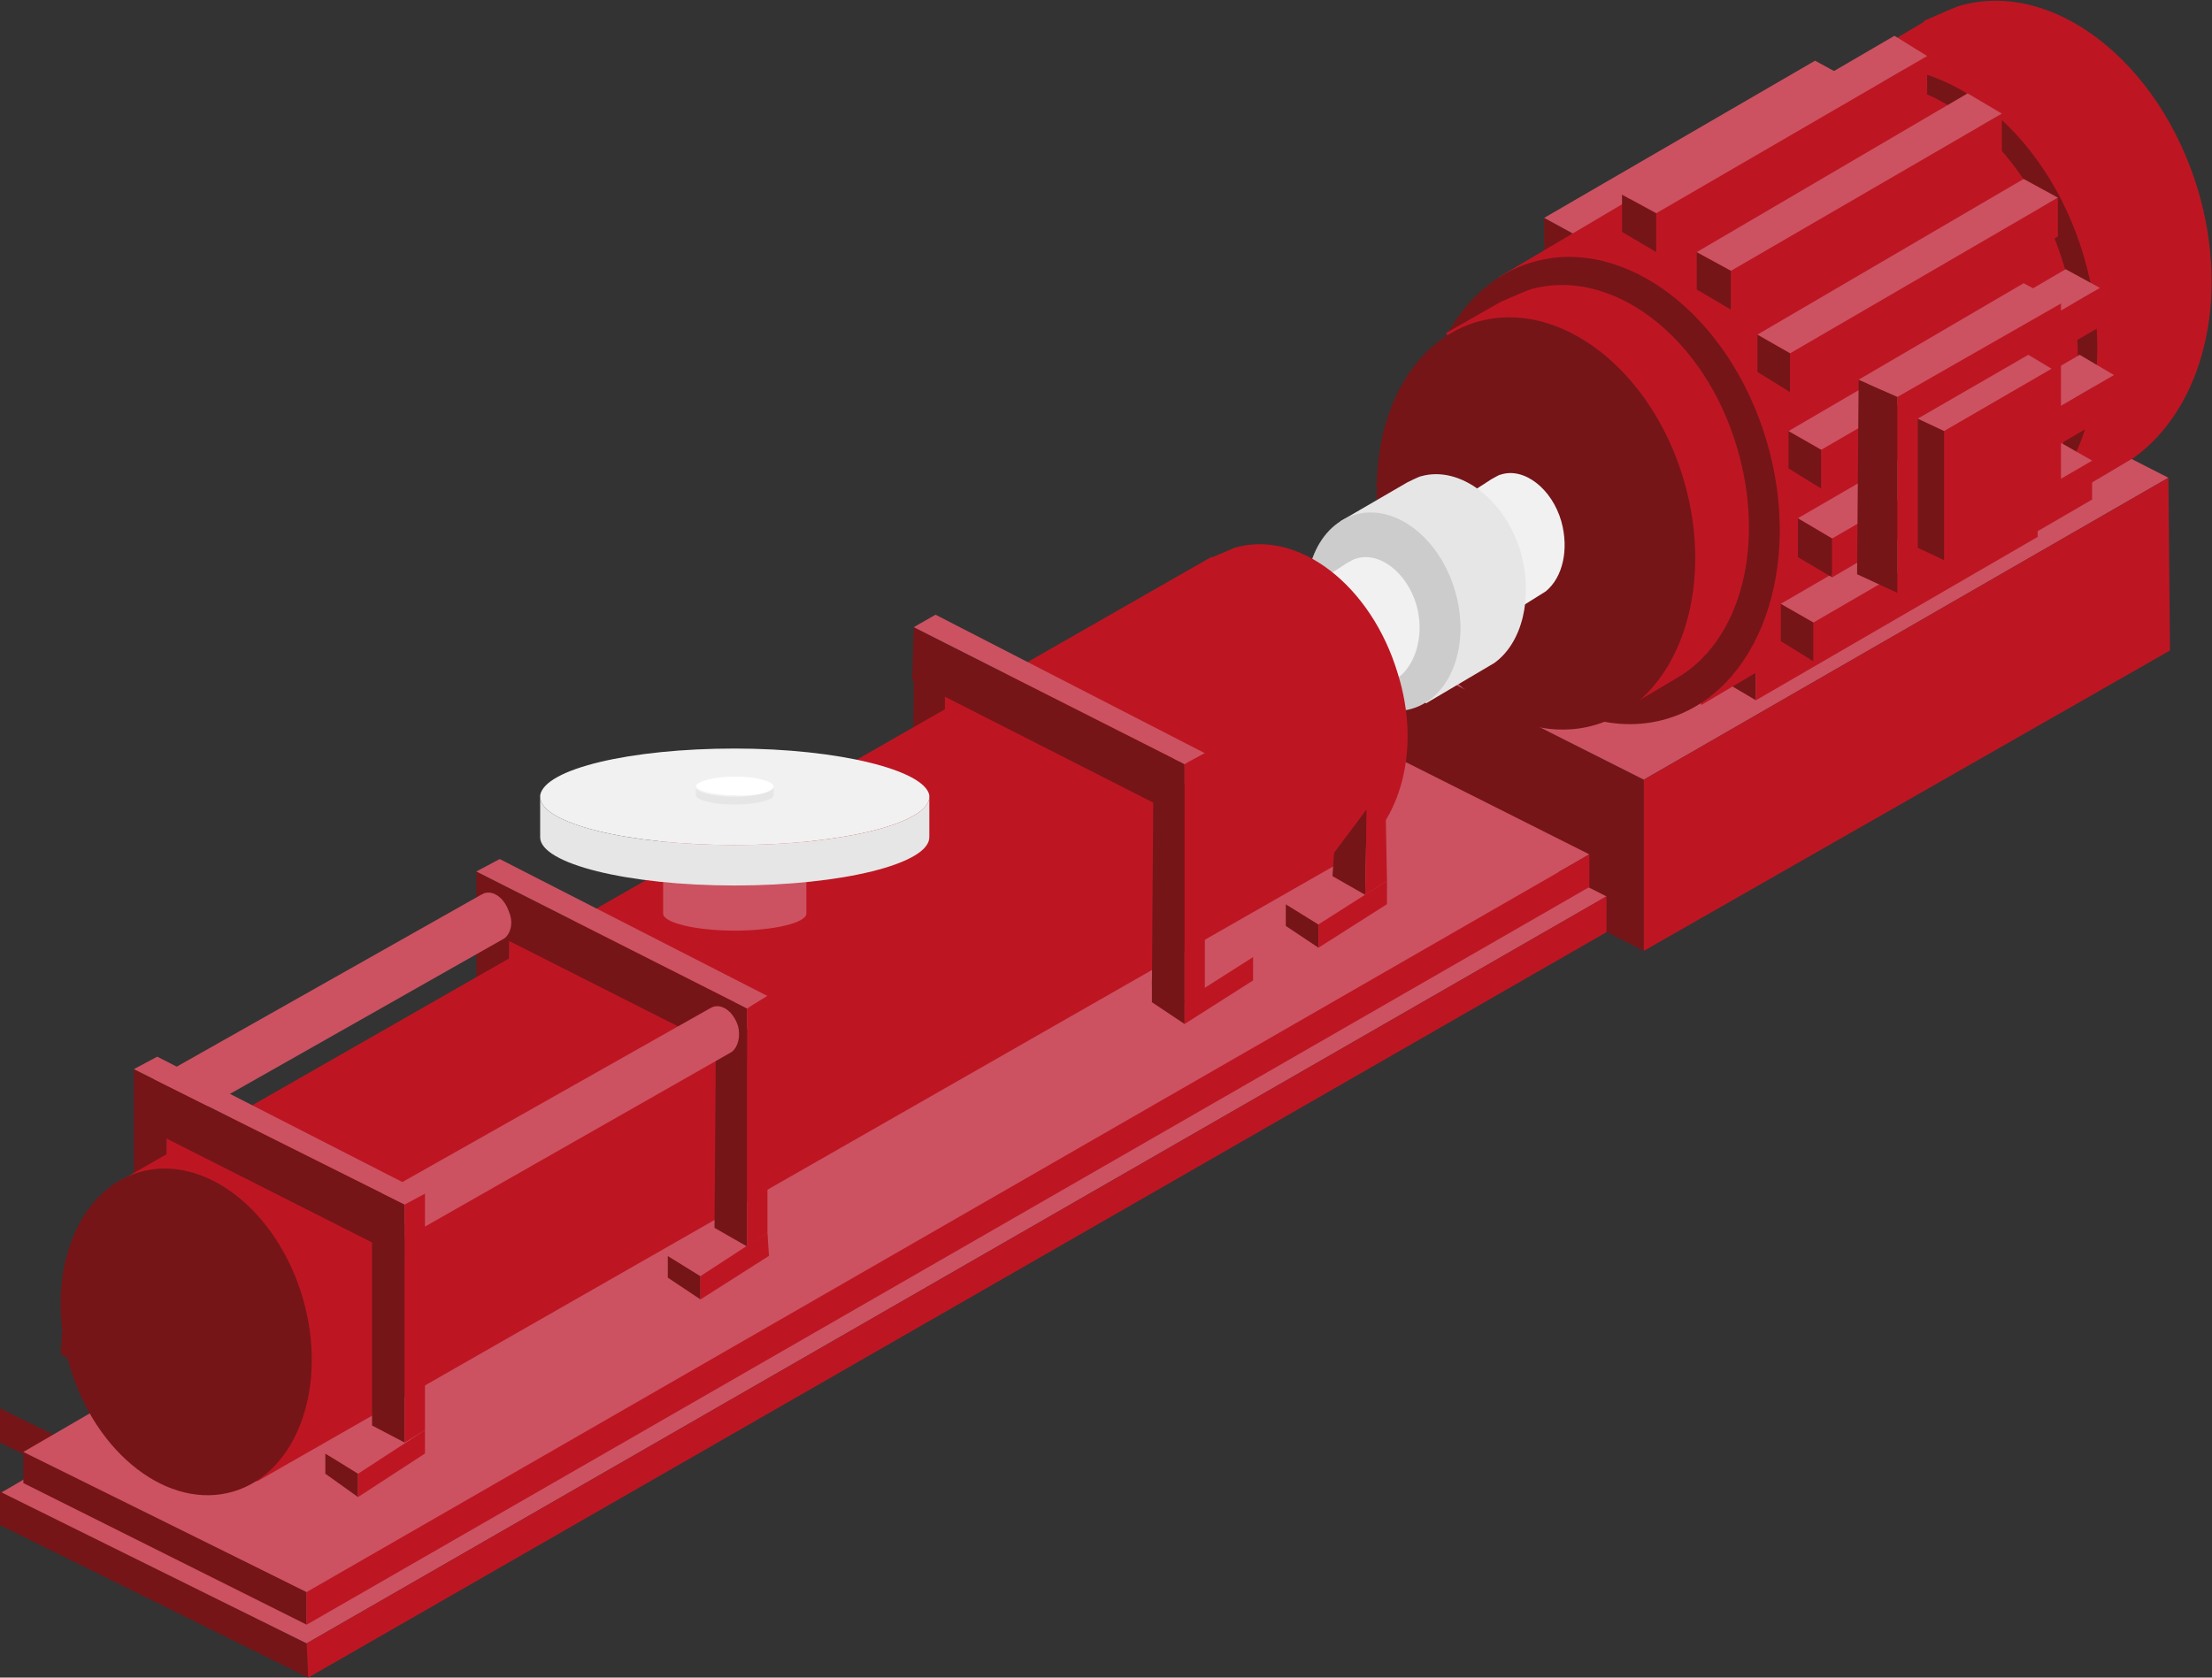 <?xml version="1.0" encoding="utf-8"?>
<!-- Generator: Adobe Illustrator 23.0.3, SVG Export Plug-In . SVG Version: 6.00 Build 0)  -->
<svg version="1.1" xmlns="http://www.w3.org/2000/svg" xmlns:xlink="http://www.w3.org/1999/xlink" x="0px" y="0px"
	 viewBox="0 0 142.1 107.8" style="enable-background:new 0 0 142.1 107.8;" xml:space="preserve">
<rect x="0" y="0" width="142.1" height="107.8" fill="#333333" stroke="none"/>
<style type="text/css">
	.st0{fill:#3458A3;}
	.st1{fill:#BFC9E8;}
	.st2{fill:#9FABD8;}
	.st3{fill-rule:evenodd;clip-rule:evenodd;fill:#9FABD8;}
	.st4{enable-background:new    ;}
	.st5{fill-rule:evenodd;clip-rule:evenodd;fill:#F2F1F1;}
	.st6{fill:#CDCCCC;}
	.st7{fill-rule:evenodd;clip-rule:evenodd;fill:#E7E6E6;}
	.st8{fill:#E7E6E6;}
	.st9{fill:#F2F1F1;}
	.st10{fill:#FFFFFF;}
	.st11{fill-rule:evenodd;clip-rule:evenodd;fill:#BFC9E8;}
	.st12{fill:#868686;}
	.st13{fill:#D9D9D9;}
	.st14{fill-rule:evenodd;clip-rule:evenodd;fill:#CDCCCC;}
	.st15{fill-rule:evenodd;clip-rule:evenodd;fill:#D9D9D9;}
	.st16{fill:#006E32;}
	.st17{fill:#6ABA82;}
	.st18{fill:#31AA59;}
	.st19{fill-rule:evenodd;clip-rule:evenodd;fill:#31AA59;}
	.st20{fill-rule:evenodd;clip-rule:evenodd;fill:#6ABA82;}
	.st21{fill:#751518;}
	.st22{fill:#CC5261;}
	.st23{fill:#BD1622;}
	.st24{fill-rule:evenodd;clip-rule:evenodd;fill:#BD1622;}
	.st25{fill-rule:evenodd;clip-rule:evenodd;fill:#CC5261;}
</style>
<g id="Capa_2">
</g>
<g id="Capa_1">
	<g>
		<g>
			<polygon class="st21" points="105.6,61.1 81.3,48.8 81.4,37.9 105.6,50.1 			"/>
			<polygon class="st22" points="139.3,30.7 105.6,50.1 81.4,37.9 115,18.3 			"/>
			<polygon class="st23" points="139.4,41.8 105.6,61.1 105.6,50.1 139.3,30.7 			"/>
		</g>
		<g>
			<g>
				<path class="st24" d="M141.2,12.2c-2.5-8.3-9.4-13.6-15.4-11.8c-0.3,0.1-2.1,0.9-2.1,0.9c0,0-0.1,0-0.1,0.1l-7.4,4.4l13.3,28.1
					l7.6-4.5C141.5,26.2,143.3,19.3,141.2,12.2z"/>
			</g>
			
				<ellipse transform="matrix(0.959 -0.282 0.282 0.959 -0.572 35.501)" class="st21" cx="122.9" cy="19.7" rx="11.5" ry="15.7"/>
		</g>
		<g>
			<g class="st4">
				<g>
					<polygon class="st21" points="101.4,15.2 101.4,17.7 99.2,16.5 99.2,14 					"/>
				</g>
				<g>
					<polygon class="st23" points="101.4,15.2 118.8,5.1 118.8,7.6 101.4,17.7 					"/>
				</g>
				<g>
					<polygon class="st22" points="99.2,14 116.6,3.9 118.8,5.1 101.4,15.2 					"/>
				</g>
			</g>
			<g class="st4">
				<g>
					<polygon class="st21" points="112.8,42.5 112.8,45 110.6,43.7 110.6,41.3 					"/>
				</g>
				<g>
					<polygon class="st23" points="112.8,42.5 130.9,32 130.9,34.5 112.8,45 					"/>
				</g>
				<g>
					<polygon class="st22" points="110.6,41.3 128.7,30.7 130.9,32 112.8,42.5 					"/>
				</g>
			</g>
			<g>
				<g>
					<path class="st24" d="M132.6,17.1c-2.4-8.1-9.1-13.3-15.1-11.6c-0.3,0.1-2,0.9-2,0.9c0,0-0.1,0-0.1,0.1L96.3,17.8l13,27.5
						l19.4-11.5C132.9,30.8,134.7,24,132.6,17.1z"/>
				</g>
				
					<ellipse transform="matrix(0.959 -0.282 0.282 0.959 -4.713 30.302)" class="st21" cx="102.8" cy="31.5" rx="11.2" ry="15.3"/>
			</g>
			<g class="st4">
				<g>
					<polygon class="st21" points="106.4,13.7 106.4,16.2 104.2,14.9 104.2,12.5 					"/>
				</g>
				<g>
					<polygon class="st23" points="106.4,13.7 123.8,3.6 123.8,6 106.4,16.2 					"/>
				</g>
				<g>
					<polygon class="st22" points="104.2,12.5 121.7,2.3 123.8,3.6 106.4,13.7 					"/>
				</g>
			</g>
			<g class="st4">
				<g>
					<polygon class="st21" points="111.2,17.4 111.2,19.9 109,18.6 109,16.2 					"/>
				</g>
				<g>
					<polygon class="st23" points="111.2,17.4 128.6,7.3 128.6,9.7 111.2,19.9 					"/>
				</g>
				<g>
					<polygon class="st22" points="109,16.2 126.4,6 128.6,7.3 111.2,17.4 					"/>
				</g>
			</g>
			<g class="st4">
				<g>
					<polygon class="st21" points="116.5,40 116.5,42.5 114.4,41.2 114.4,38.8 					"/>
				</g>
				<g>
					<polygon class="st23" points="116.5,40 134.4,29.6 134.4,32.1 116.5,42.5 					"/>
				</g>
				<g>
					<polygon class="st22" points="114.4,38.8 132.3,28.4 134.4,29.6 116.5,40 					"/>
				</g>
			</g>
			<g class="st4">
				<g>
					<polygon class="st21" points="117.7,34.6 117.7,37.1 115.5,35.8 115.5,33.3 					"/>
				</g>
				<g>
					<polygon class="st23" points="117.7,34.6 135.8,24.1 135.8,26.5 117.7,37.1 					"/>
				</g>
				<g>
					<polygon class="st22" points="115.5,33.3 133.6,22.8 135.8,24.1 117.7,34.6 					"/>
				</g>
			</g>
			<g class="st4">
				<g>
					<polygon class="st21" points="117,28.9 117,31.4 114.9,30.1 114.9,27.7 					"/>
				</g>
				<g>
					<polygon class="st23" points="117,28.9 134.9,18.5 134.9,21 117,31.4 					"/>
				</g>
				<g>
					<polygon class="st22" points="114.9,27.7 132.7,17.3 134.9,18.5 117,28.9 					"/>
				</g>
			</g>
			<g class="st4">
				<g>
					<polygon class="st21" points="115,22.7 115,25.2 112.9,23.9 112.9,21.5 					"/>
				</g>
				<g>
					<polygon class="st23" points="115,22.7 132.2,12.7 132.2,15.2 115,25.2 					"/>
				</g>
				<g>
					<polygon class="st22" points="112.9,21.5 130,11.5 132.2,12.7 115,22.7 					"/>
				</g>
			</g>
		</g>
		<g>
			<polygon class="st21" points="60.7,56.5 58.6,55.3 58.7,43.5 60.7,44.5 			"/>
			<polygon class="st22" points="62,43.7 60.7,44.6 58.7,43.5 60.1,42.7 			"/>
			<polygon class="st23" points="62,55.6 60.7,56.5 60.7,44.6 62,43.7 			"/>
		</g>
		<g>
			<polygon class="st21" points="32.7,72.1 30.6,71 30.6,59.2 32.7,60.3 			"/>
			<polygon class="st22" points="34,59.4 32.7,60.3 30.6,59.2 32,58.5 			"/>
			<polygon class="st23" points="34,71.3 32.7,72.1 32.7,60.3 34,59.4 			"/>
		</g>
		<g>
			<polygon class="st21" points="19.8,102.5 0,92.7 0,90.5 19.7,100.2 			"/>
		</g>
		<g>
			<polygon class="st21" points="6.4,88.6 3.9,87 4,85.4 6.4,86.9 			"/>
			<polygon class="st22" points="11.4,83.6 6.4,86.9 4,85.4 9,82.4 			"/>
			<polygon class="st23" points="11.5,85.4 6.4,88.6 6.4,86.9 11.4,83.6 			"/>
		</g>
		<g>
			<polygon class="st21" points="10.7,84.8 8.6,83.7 8.6,71.9 10.7,72.9 			"/>
			<polygon class="st22" points="11.9,72.1 10.7,72.9 8.6,71.9 10,71.1 			"/>
			<polygon class="st23" points="12,83.9 10.7,84.8 10.7,72.9 11.9,72.1 			"/>
		</g>
		<g>
			<polygon class="st21" points="19.8,107.8 0,98 0,95.8 19.7,105.6 			"/>
			<polygon class="st22" points="103.2,57.6 19.7,105.6 0.1,95.9 83.2,47.5 			"/>
			<polygon class="st23" points="103.2,59.9 19.8,107.8 19.7,105.6 103.2,57.6 			"/>
		</g>
		<g>
			<polygon class="st21" points="19.7,104.4 1.5,95.3 1.5,93.2 19.7,102.3 			"/>
			<polygon class="st22" points="102.1,54.9 19.7,102.3 1.5,93.3 83.6,45.6 			"/>
			<polygon class="st23" points="102.1,57 19.7,104.4 19.7,102.3 102.1,54.9 			"/>
		</g>
		<g>
			<g>
				<g>
					<g>
						<path class="st24" d="M111.6,28.8c-2.1-7.2-8.1-11.7-13.3-10.2c-0.3,0.1-1.2,0.5-1.9,0.8l-3.5,2l11.4,24.2l3.7-2.2
							C111.9,40.9,113.4,34.9,111.6,28.8z"/>
					</g>
					
						<ellipse transform="matrix(0.959 -0.282 0.282 0.959 -5.456 29.247)" class="st21" cx="98.7" cy="33.6" rx="9.9" ry="13.5"/>
				</g>
			</g>
			<g>
				<g>
					<g>
						<path class="st5" d="M100.3,33.5c-0.6-2.1-2.4-3.5-3.9-3c-0.1,0-0.4,0.2-0.6,0.3l-3.1,2l3.4,7.2l3.2-2
							C100.4,37.1,100.8,35.3,100.3,33.5z"/>
					</g>
					<ellipse transform="matrix(0.959 -0.282 0.282 0.959 -6.408 28.128)" class="st6" cx="94.4" cy="36.3" rx="2.9" ry="4"/>
				</g>
			</g>
			<g>
				<g>
					<path class="st7" d="M97.7,35.5c-1-3.4-3.9-5.6-6.4-4.9c-0.1,0-0.9,0.4-0.9,0.4c0,0,0,0,0,0l-4.3,2.5l5.5,11.7l4.4-2.6
						C97.8,41.3,98.5,38.4,97.7,35.5z"/>
				</g>
				
					<ellipse transform="matrix(0.959 -0.282 0.282 0.959 -7.471 26.691)" class="st6" cx="88.9" cy="39.3" rx="4.8" ry="6.5"/>
			</g>
			<g>
				<g>
					<g>
						<path class="st5" d="M91,38.9c-0.6-2.1-2.4-3.5-3.9-3c-0.1,0-0.4,0.2-0.6,0.3l-3.1,2l3.4,7.2l3.2-2C91,42.5,91.5,40.7,91,38.9
							z"/>
					</g>
					<ellipse transform="matrix(0.959 -0.282 0.282 0.959 -8.313 25.71)" class="st6" cx="85" cy="41.7" rx="2.9" ry="4"/>
				</g>
			</g>
			<g>
				<g>
					<path class="st24" d="M89.8,43.3c-1.7-5.7-6.4-9.3-10.5-8.1c-0.2,0.1-1.4,0.6-1.4,0.6c0,0,0,0-0.1,0L7.5,76l9,19.2l70.5-40.3
						C90,52.8,91.3,48.1,89.8,43.3z"/>
				</g>
				
					<ellipse transform="matrix(0.959 -0.282 0.282 0.959 -23.686 6.879)" class="st21" cx="12" cy="85.6" rx="7.8" ry="10.7"/>
			</g>
		</g>
		<g>
			<g>
				<path class="st22" d="M47.2,54.2c-2.5,0-4.6-0.5-4.6-1.1v5.6c0,0.6,2.1,1.1,4.6,1.1c2.5,0,4.6-0.5,4.6-1.1V53
					C51.8,53.7,49.7,54.2,47.2,54.2z"/>
				<path class="st22" d="M51.8,53c-0.1-0.6-2.1-1.1-4.6-1.1c-2.5,0-4.5,0.5-4.6,1.1c0,0,0,0,0,0c0,0.6,2.1,1.1,4.6,1.1
					C49.7,54.2,51.8,53.7,51.8,53C51.8,53,51.8,53,51.8,53z"/>
			</g>
			<path class="st23" d="M52.9,52.1c0.4,0.2,0.6,0.3,0.7,0.5c0,0,0,0,0,0v-1.1C53.5,51.7,53.3,51.9,52.9,52.1z"/>
			<path class="st23" d="M41.5,52.1c-0.4-0.2-0.7-0.3-0.7-0.5v1.1c0,0,0,0,0,0C40.9,52.4,41.1,52.2,41.5,52.1z"/>
			<path class="st23" d="M52.9,52.1c-1,0.4-3.2,0.7-5.7,0.7c-2.5,0-4.6-0.3-5.7-0.7c-0.4,0.2-0.6,0.3-0.7,0.5c0,0,0,0,0,0
				c0,0.7,2.8,1.2,6.4,1.2c3.5,0,6.4-0.5,6.4-1.2c0,0,0,0,0,0C53.5,52.4,53.3,52.2,52.9,52.1z"/>
			<path class="st23" d="M37.3,51.7c1.8-0.7,5.5-1.2,9.9-1.2c4.3,0,8,0.5,9.9,1.2c0.8-0.3,1.2-0.6,1.2-0.9c0,0,0-0.1,0-0.1
				c-0.2-1.1-5.1-2-11-2c-6,0-10.8,0.9-11,2c0,0,0,0.1,0,0.1C36.1,51.1,36.6,51.5,37.3,51.7z"/>
			<path class="st23" d="M37.3,51.7c1.8,0.7,5.5,1.2,9.9,1.2c4.3,0,8-0.5,9.9-1.2c-1.8-0.7-5.5-1.2-9.9-1.2
				C42.9,50.6,39.1,51.1,37.3,51.7z"/>
			<g>
				<path class="st8" d="M47.2,54.3c-6.9,0-12.5-1.4-12.5-3.1v2.6c0,1.7,5.6,3.1,12.5,3.1c6.9,0,12.5-1.4,12.5-3.1v-2.6
					C59.7,52.9,54.1,54.3,47.2,54.3z"/>
				<path class="st9" d="M59.7,51.1c-0.3-1.6-5.8-3-12.5-3c-6.7,0-12.2,1.3-12.5,3c0,0,0,0.1,0,0.1c0,1.7,5.6,3.1,12.5,3.1
					c6.9,0,12.5-1.4,12.5-3.1C59.7,51.2,59.7,51.1,59.7,51.1z"/>
			</g>
			<g>
				<path class="st8" d="M47.2,51.2c-1.4,0-2.5-0.3-2.5-0.6v0.5c0,0.3,1.1,0.6,2.5,0.6c1.4,0,2.5-0.3,2.5-0.6v-0.5
					C49.7,50.9,48.5,51.2,47.2,51.2z"/>
				<path class="st10" d="M49.7,50.5c-0.1-0.3-1.1-0.6-2.5-0.6c-1.3,0-2.4,0.3-2.5,0.6c0,0,0,0,0,0c0,0.3,1.1,0.6,2.5,0.6
					C48.5,51.2,49.7,50.9,49.7,50.5C49.7,50.5,49.7,50.5,49.7,50.5z"/>
			</g>
		</g>
		<g>
			<polygon class="st21" points="45,83.5 42.9,82.1 42.9,80.7 45,82 			"/>
			<polygon class="st22" points="49.3,79.2 45,82 42.9,80.7 47.3,78.2 			"/>
			<polygon class="st23" points="49.4,80.7 45,83.5 45,82 49.3,79.2 			"/>
		</g>
		<g>
			<polygon class="st21" points="48,80.1 45.9,78.9 46,65.1 48,66.1 			"/>
			<polygon class="st22" points="49.3,65.2 48,66.1 46,65.1 47.4,64.3 			"/>
		</g>
		<polygon class="st21" points="48,68.2 30.6,59.4 30.6,56 48,64.8 		"/>
		<polygon class="st22" points="49.3,64 48,64.8 30.6,56 32.1,55.2 		"/>
		<polygon class="st23" points="49.3,64 48,64.8 48,80.1 49.3,79.2 		"/>
		<g>
			<polygon class="st21" points="76.1,65.8 74,64.4 74,63 76.1,64.3 			"/>
			<polygon class="st22" points="80.5,61.5 76.1,64.3 74,63 78.4,60.5 			"/>
			<polygon class="st23" points="80.5,63 76.1,65.8 76.1,64.3 80.5,61.5 			"/>
		</g>
		<g>
			<polygon class="st21" points="76.1,64.4 74,63.3 74.1,49.4 76.1,50.4 			"/>
			<polygon class="st22" points="77.4,49.6 76.1,50.4 74.1,49.4 75.5,48.6 			"/>
		</g>
		<polygon class="st21" points="76.1,52.6 58.6,43.7 58.7,40.3 76.1,49.1 		"/>
		<polygon class="st22" points="77.4,48.4 76.1,49.1 58.7,40.3 60.1,39.5 		"/>
		<polygon class="st23" points="77.4,48.4 76.1,49.1 76.1,64.4 77.4,63.6 		"/>
		<g>
			<polygon class="st21" points="84.7,60.9 82.6,59.5 82.6,58.1 84.7,59.4 			"/>
			<polygon class="st22" points="89.1,56.6 84.7,59.4 82.6,58.1 87,55.5 			"/>
			<polygon class="st23" points="89.1,58.1 84.7,60.9 84.7,59.4 89.1,56.6 			"/>
		</g>
		<g>
			<g>
				<polygon class="st21" points="87.7,57.5 85.6,56.3 85.7,54.8 87.8,52 				"/>
			</g>
			<polygon class="st23" points="89,51.2 87.8,52 87.7,57.5 89.1,56.6 			"/>
		</g>
		<g>
			<g>
				<path class="st25" d="M47.4,65.9c-0.3-0.9-1-1.4-1.6-1.2c0,0-0.2,0.1-0.2,0.1c0,0,0,0,0,0L24,77l1.4,2.9L47,67.6
					C47.4,67.3,47.6,66.6,47.4,65.9z"/>
			</g>
			
				<ellipse transform="matrix(0.959 -0.282 0.282 0.959 -21.163 10.152)" class="st21" cx="24.6" cy="78.5" rx="1.2" ry="1.6"/>
		</g>
		<g>
			<polygon class="st21" points="23,96.2 20.9,94.7 20.9,93.4 23,94.6 			"/>
			<polygon class="st22" points="27.3,91.9 23,94.7 20.9,93.4 25.2,90.8 			"/>
			<polygon class="st23" points="27.3,93.4 23,96.2 23,94.7 27.3,91.9 			"/>
		</g>
		<g>
			<polygon class="st21" points="26,92.7 23.9,91.6 23.9,77.7 26,78.7 			"/>
			<polygon class="st22" points="27.3,77.9 26,78.7 23.9,77.7 25.3,76.9 			"/>
		</g>
		<g>
			<g>
				<path class="st25" d="M32.7,58.6c-0.3-0.9-1-1.4-1.6-1.2c0,0-0.2,0.1-0.2,0.1c0,0,0,0,0,0L9.3,69.7l1.4,2.9l21.7-12.3
					C32.8,60,33,59.3,32.7,58.6z"/>
			</g>
			<ellipse transform="matrix(0.959 -0.282 0.282 0.959 -19.691 5.718)" class="st21" cx="10" cy="71.2" rx="1.2" ry="1.6"/>
		</g>
		<g>
			<polygon class="st21" points="26,80.9 8.6,72.1 8.6,68.7 26,77.4 			"/>
			<polygon class="st22" points="27.3,76.7 26,77.4 8.6,68.7 10.1,67.9 			"/>
			<polygon class="st23" points="27.3,76.7 26,77.4 26,92.7 27.3,91.9 			"/>
		</g>
		<g>
			<g>
				<polygon class="st21" points="121.9,38.1 119.3,36.9 119.4,24.4 121.9,25.5 				"/>
				<polygon class="st22" points="132.4,19.5 121.9,25.5 119.4,24.4 130,18.2 				"/>
				<polygon class="st23" points="132.4,32.1 121.9,38.1 121.9,25.5 132.4,19.5 				"/>
			</g>
			<g>
				<polygon class="st21" points="124.9,36 123.2,35.2 123.2,26.9 124.9,27.7 				"/>
				<polygon class="st22" points="131.8,23.7 124.9,27.7 123.2,26.9 130.3,22.8 				"/>
				<polygon class="st23" points="131.8,32.1 124.9,36 124.9,27.7 131.8,23.7 				"/>
			</g>
		</g>
	</g>
</g>
</svg>
